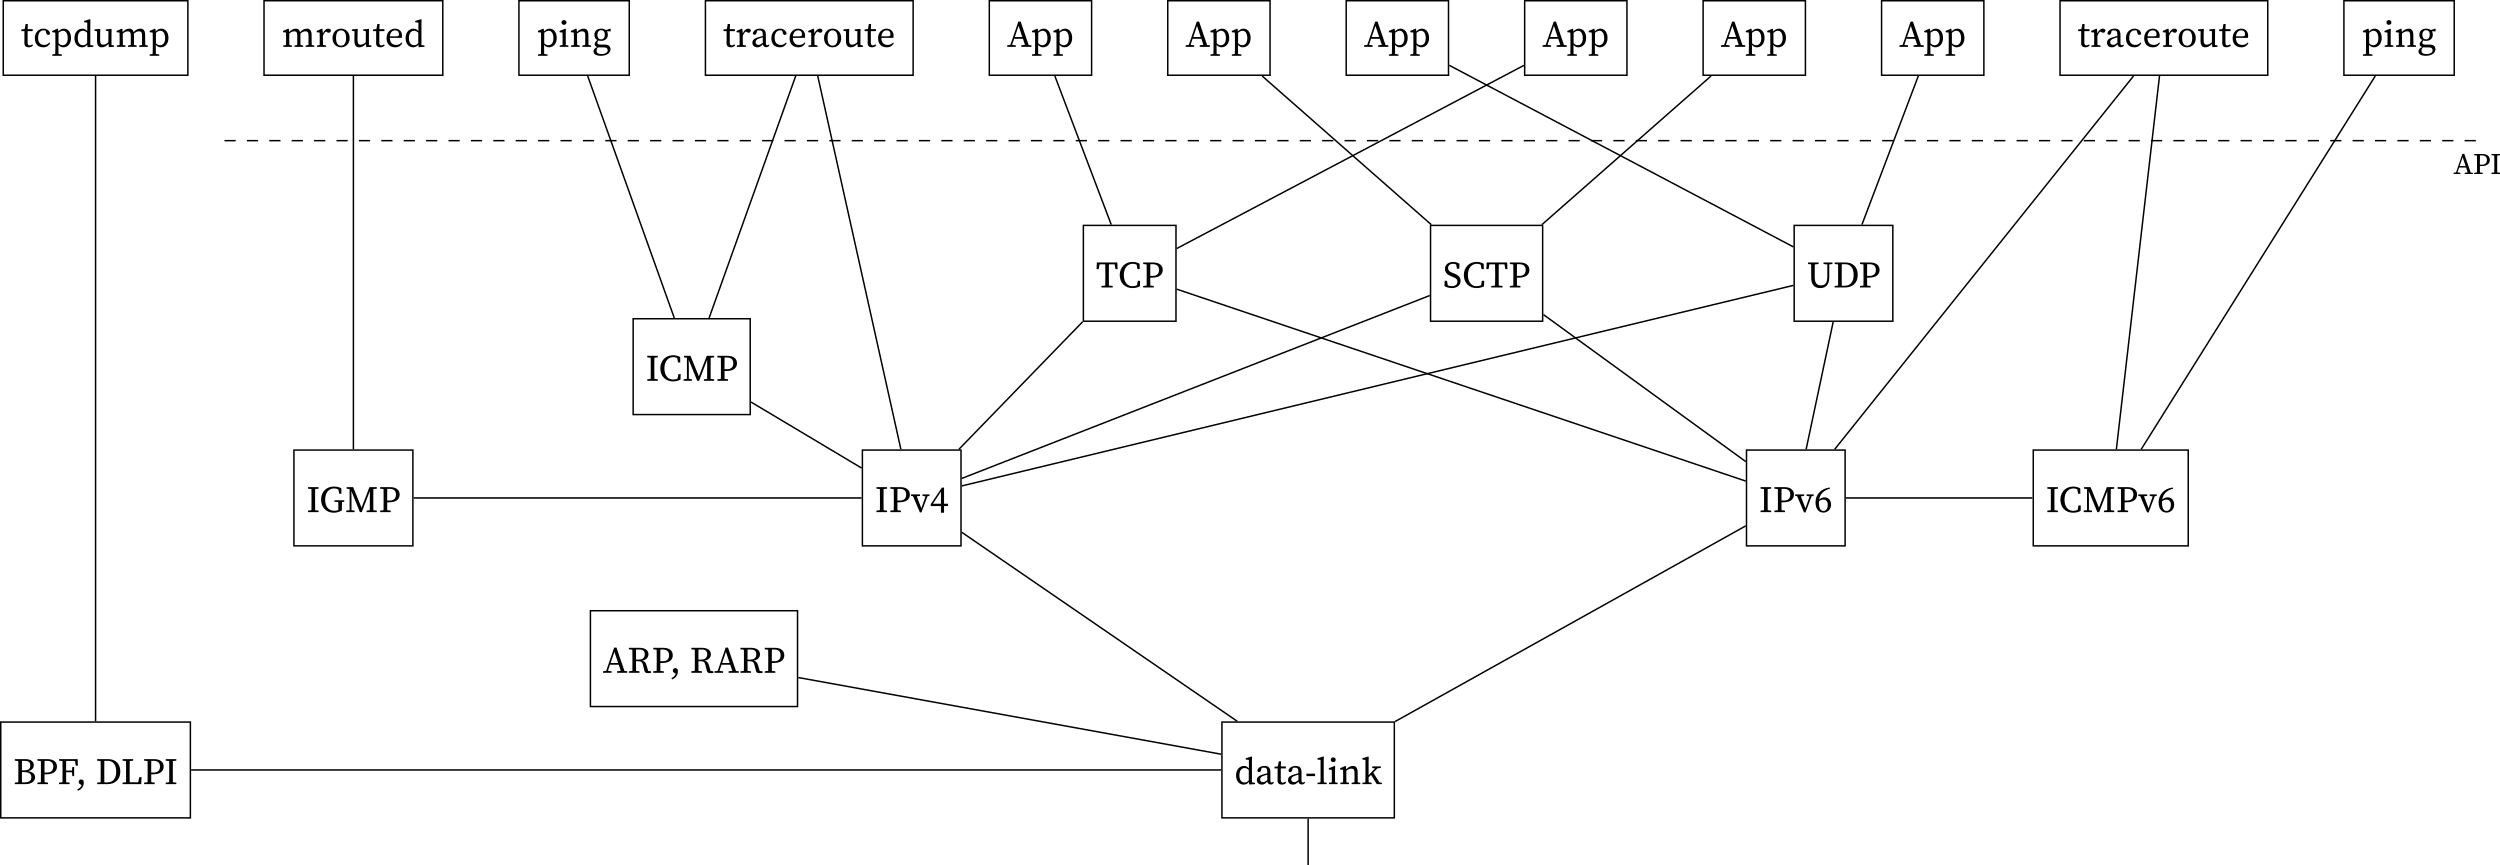 <?xml version="1.0" encoding="UTF-8" standalone="no"?>
<svg
   width="667.149pt"
   height="230.91pt"
   viewBox="0 0 667.149 230.91"
   version="1.2"
   id="svg591"
   sodipodi:docname="unp-transport-layer-big-picture.pdf"
   xmlns:inkscape="http://www.inkscape.org/namespaces/inkscape"
   xmlns:sodipodi="http://sodipodi.sourceforge.net/DTD/sodipodi-0.dtd"
   xmlns:xlink="http://www.w3.org/1999/xlink"
   xmlns="http://www.w3.org/2000/svg"
   xmlns:svg="http://www.w3.org/2000/svg">
  <sodipodi:namedview
     id="namedview593"
     pagecolor="#ffffff"
     bordercolor="#666666"
     borderopacity="1.0"
     inkscape:pageshadow="2"
     inkscape:pageopacity="0.0"
     inkscape:pagecheckerboard="0"
     inkscape:document-units="pt" />
  <defs
     id="defs124">
    <g
       id="g119">
      <symbol
         overflow="visible"
         id="glyph0-0">
        <path
           style="stroke:none"
           d="m 0.797,0 h 4.781 V -6.672 H 0.797 Z M 1.734,-0.516 3.188,-2.844 4.641,-0.516 Z M 1.406,-5.703 2.875,-3.344 1.406,-0.984 Z M 3.5,-3.344 4.969,-5.703 v 4.719 z M 1.734,-6.172 h 2.906 L 3.188,-3.844 Z m 0,0"
           id="path2" />
      </symbol>
      <symbol
         overflow="visible"
         id="glyph0-1">
        <path
           style="stroke:none"
           d="m 2.047,0.125 c 0.5,0 0.906,-0.188 1.172,-0.531 l -0.234,-0.25 c -0.25,0.172 -0.453,0.266 -0.672,0.266 -0.344,0 -0.547,-0.219 -0.547,-0.719 v -3.094 H 3.125 v -0.531 H 1.781 L 1.828,-6.094 h -0.594 l -0.25,1.344 -0.891,0.109 v 0.438 h 0.828 v 2.344 C 0.922,-1.469 0.906,-1.25 0.906,-1 c 0,0.766 0.438,1.125 1.141,1.125 z m 0,0"
           id="path5" />
      </symbol>
      <symbol
         overflow="visible"
         id="glyph0-2">
        <path
           style="stroke:none"
           d="M 2.719,0.125 C 3.641,0.125 4.172,-0.281 4.562,-1 L 4.344,-1.172 c -0.453,0.516 -0.906,0.656 -1.406,0.656 -0.891,0 -1.609,-0.562 -1.609,-1.891 0,-1.312 0.609,-2 1.469,-2 0.156,0 0.344,0.016 0.531,0.078 l 0.188,0.656 c 0.062,0.281 0.203,0.484 0.547,0.484 0.25,0 0.406,-0.125 0.453,-0.375 -0.125,-0.75 -0.859,-1.297 -1.766,-1.297 -1.203,0 -2.297,0.938 -2.297,2.547 0,1.531 0.828,2.438 2.266,2.438 z m 0,0"
           id="path8" />
      </symbol>
      <symbol
         overflow="visible"
         id="glyph0-3">
        <path
           style="stroke:none"
           d="m 0.344,2.391 h 2.562 V 2.031 L 2,1.891 c 0,-0.562 -0.016,-1.094 -0.016,-1.625 v -0.781 C 2.406,-0.031 2.844,0.125 3.312,0.125 c 1.156,0 2.047,-0.969 2.047,-2.5 0,-1.547 -0.828,-2.484 -1.906,-2.484 -0.516,0 -1.016,0.234 -1.5,0.75 L 1.891,-4.766 1.75,-4.859 0.344,-4.25 v 0.344 l 0.797,0.094 c 0.016,0.391 0.031,0.688 0.031,1.234 V 0.281 c 0,0.531 -0.016,1.078 -0.031,1.609 L 0.344,2.031 Z m 2.875,-6.688 c 0.734,0 1.25,0.719 1.25,2 0,1.281 -0.609,1.859 -1.359,1.859 -0.375,0 -0.734,-0.156 -1.094,-0.516 V -3.75 c 0.5,-0.422 0.891,-0.547 1.203,-0.547 z m 0,0"
           id="path11" />
      </symbol>
      <symbol
         overflow="visible"
         id="glyph0-4">
        <path
           style="stroke:none"
           d="m 1.344,-2.344 c 0,-1.359 0.641,-1.953 1.375,-1.953 0.328,0 0.672,0.125 1.125,0.516 v 2.766 C 3.484,-0.594 3.172,-0.438 2.734,-0.438 1.938,-0.438 1.344,-1.031 1.344,-2.344 Z M 3.953,0.094 5.5,0 v -0.359 l -0.812,-0.125 V -5.875 L 4.719,-7.297 4.578,-7.375 3.031,-6.922 V -6.562 L 3.875,-6.469 v 2.25 C 3.453,-4.703 3.047,-4.859 2.578,-4.859 c -1.219,0 -2.125,1.016 -2.125,2.531 0,1.453 0.812,2.453 2.031,2.453 0.609,0 1.047,-0.25 1.391,-0.719 z m 0,0"
           id="path14" />
      </symbol>
      <symbol
         overflow="visible"
         id="glyph0-5">
        <path
           style="stroke:none"
           d="m 2.219,0.125 c 0.609,0 1.234,-0.281 1.766,-0.938 L 4.094,0.078 5.469,0 V -0.359 L 4.797,-0.5 V -3.406 L 4.828,-4.688 4.719,-4.797 3.281,-4.656 v 0.359 l 0.703,0.141 -0.031,2.938 C 3.5,-0.797 3.016,-0.578 2.562,-0.578 c -0.531,0 -0.797,-0.312 -0.797,-1.172 V -3.406 L 1.812,-4.688 1.719,-4.797 0.25,-4.656 v 0.359 l 0.703,0.156 -0.031,2.469 c 0,1.328 0.5,1.797 1.297,1.797 z m 0,0"
           id="path17" />
      </symbol>
      <symbol
         overflow="visible"
         id="glyph0-6">
        <path
           style="stroke:none"
           d="m 0.406,0 h 2.312 V -0.359 L 2.031,-0.5 C 2.016,-1 2,-1.656 2,-2.094 v -1.453 c 0.5,-0.422 0.875,-0.594 1.328,-0.594 0.594,0 0.812,0.297 0.812,1.203 v 0.844 c 0,0.453 0,1.109 -0.016,1.594 L 3.391,-0.359 V 0 h 2.312 V -0.359 L 5,-0.5 C 5,-1 4.984,-1.641 4.984,-2.094 v -0.922 c 0,-0.188 -0.016,-0.359 -0.016,-0.5 0.5,-0.469 0.906,-0.625 1.328,-0.625 0.578,0 0.844,0.25 0.844,1.188 V -2.094 C 7.141,-1.641 7.125,-0.984 7.125,-0.5 l -0.75,0.141 V 0 H 8.688 V -0.359 L 8,-0.5 C 7.984,-1 7.969,-1.641 7.969,-2.094 V -3.125 c 0,-1.234 -0.469,-1.734 -1.266,-1.734 -0.656,0 -1.297,0.312 -1.812,0.938 -0.172,-0.656 -0.547,-0.938 -1.188,-0.938 -0.609,0 -1.266,0.375 -1.734,0.906 L 1.891,-4.766 1.734,-4.859 0.344,-4.25 v 0.344 L 1.125,-3.812 c 0.016,0.391 0.031,0.688 0.031,1.234 V -2.094 C 1.156,-1.641 1.141,-1 1.141,-0.5 L 0.406,-0.359 Z m 0,0"
           id="path20" />
      </symbol>
      <symbol
         overflow="visible"
         id="glyph0-7">
        <path
           style="stroke:none"
           d="M 0.422,0 H 2.844 v -0.359 l -0.812,-0.156 C 2.016,-1 2,-1.656 2,-2.094 v -0.75 C 2.172,-3.406 2.438,-3.828 2.828,-4.125 l 0.125,0.109 c 0.188,0.156 0.375,0.25 0.609,0.25 0.391,0 0.578,-0.266 0.578,-0.734 -0.109,-0.219 -0.406,-0.359 -0.719,-0.359 -0.531,0 -1.094,0.469 -1.422,1.266 L 1.891,-4.766 1.734,-4.859 0.344,-4.25 v 0.344 L 1.125,-3.812 c 0.016,0.391 0.031,0.688 0.031,1.234 v 0.484 c 0,0.453 -0.016,1.109 -0.016,1.609 l -0.719,0.125 z m 0,0"
           id="path23" />
      </symbol>
      <symbol
         overflow="visible"
         id="glyph0-8">
        <path
           style="stroke:none"
           d="m 2.734,0.125 c 1.156,0 2.297,-0.828 2.297,-2.469 0,-1.656 -1.156,-2.516 -2.297,-2.516 -1.156,0 -2.281,0.859 -2.281,2.516 0,1.641 1.109,2.469 2.281,2.469 z m 0,-0.438 c -0.875,0 -1.344,-0.688 -1.344,-2.031 0,-1.344 0.469,-2.062 1.344,-2.062 0.859,0 1.344,0.719 1.344,2.062 0,1.344 -0.484,2.031 -1.344,2.031 z m 0,0"
           id="path26" />
      </symbol>
      <symbol
         overflow="visible"
         id="glyph0-9">
        <path
           style="stroke:none"
           d="m 2.734,-4.406 c 0.641,0 1.031,0.391 1.031,1.078 0,0.281 -0.109,0.516 -0.641,0.516 H 1.344 c 0.125,-1.156 0.766,-1.594 1.391,-1.594 z M 2.766,0.125 c 1.016,0 1.5,-0.438 1.906,-1.125 L 4.469,-1.172 c -0.406,0.469 -0.859,0.656 -1.484,0.656 -1.016,0 -1.641,-0.656 -1.656,-1.875 H 4.531 c 0.031,-0.125 0.062,-0.328 0.062,-0.562 0,-1.203 -0.812,-1.906 -1.859,-1.906 -1.25,0 -2.281,1.016 -2.281,2.547 0,1.531 0.906,2.438 2.312,2.438 z m 0,0"
           id="path29" />
      </symbol>
      <symbol
         overflow="visible"
         id="glyph0-10">
        <path
           style="stroke:none"
           d="m 0.344,0 h 2.312 V -0.359 L 1.969,-0.5 c 0,-0.5 -0.016,-1.156 -0.016,-1.594 v -1.312 L 1.984,-4.766 1.828,-4.859 0.297,-4.25 v 0.344 l 0.781,0.094 c 0.016,0.391 0.031,0.703 0.031,1.25 v 0.469 C 1.109,-1.641 1.094,-1 1.094,-0.5 l -0.75,0.141 z m 1.125,-5.875 c 0.375,0 0.672,-0.25 0.672,-0.641 0,-0.359 -0.297,-0.625 -0.672,-0.625 -0.375,0 -0.656,0.266 -0.656,0.625 0,0.391 0.281,0.641 0.656,0.641 z m 0,0"
           id="path32" />
      </symbol>
      <symbol
         overflow="visible"
         id="glyph0-11">
        <path
           style="stroke:none"
           d="m 0.406,0 h 2.312 V -0.359 L 2.031,-0.5 C 2.016,-1 2,-1.656 2,-2.094 v -1.453 c 0.516,-0.422 0.906,-0.594 1.359,-0.594 0.594,0 0.828,0.281 0.828,1.203 v 0.844 c 0,0.453 -0.016,1.109 -0.016,1.594 l -0.75,0.141 V 0 h 2.312 V -0.359 L 5.047,-0.5 C 5.031,-1 5.031,-1.641 5.031,-2.094 v -0.922 c 0,-1.312 -0.422,-1.844 -1.281,-1.844 -0.625,0 -1.297,0.359 -1.781,0.891 L 1.891,-4.766 1.734,-4.859 0.344,-4.25 v 0.344 L 1.125,-3.812 c 0.016,0.391 0.031,0.688 0.031,1.234 V -2.094 C 1.156,-1.641 1.141,-1 1.141,-0.5 L 0.406,-0.359 Z m 0,0"
           id="path35" />
      </symbol>
      <symbol
         overflow="visible"
         id="glyph0-12">
        <path
           style="stroke:none"
           d="m 1.172,1.016 c 0,-0.328 0.125,-0.594 0.406,-0.891 0.125,0 0.266,0.016 0.391,0.016 h 1.172 c 0.719,0 1,0.328 1,0.781 0,0.547 -0.578,1 -1.672,1 -0.797,0 -1.297,-0.25 -1.297,-0.906 z M 2.375,-1.594 c 1.047,0 1.812,-0.594 1.812,-1.641 0,-0.359 -0.094,-0.656 -0.234,-0.906 H 4.938 v -0.625 l -0.156,-0.094 -1.125,0.391 c -0.312,-0.25 -0.75,-0.391 -1.266,-0.391 -1.031,0 -1.797,0.578 -1.797,1.625 0,0.688 0.281,1.156 0.766,1.406 -0.5,0.469 -0.688,0.797 -0.688,1.094 0,0.406 0.234,0.656 0.672,0.781 C 0.609,0.406 0.359,0.75 0.359,1.172 c 0,0.719 0.594,1.219 1.953,1.219 1.703,0 2.578,-0.859 2.578,-1.734 0,-0.797 -0.516,-1.266 -1.609,-1.266 h -1.188 c -0.484,0 -0.703,-0.172 -0.703,-0.531 0,-0.172 0.078,-0.344 0.25,-0.562 0.219,0.062 0.469,0.109 0.734,0.109 z M 2.359,-2 C 1.75,-2 1.391,-2.5 1.391,-3.219 c 0,-0.734 0.391,-1.234 1.016,-1.234 0.609,0 0.969,0.484 0.969,1.188 C 3.375,-2.516 3,-2 2.359,-2 Z m 0,0"
           id="path38" />
      </symbol>
      <symbol
         overflow="visible"
         id="glyph0-13">
        <path
           style="stroke:none"
           d="m 4.141,0.094 c 0.359,0 0.641,-0.125 0.875,-0.516 L 4.812,-0.641 c -0.109,0.125 -0.219,0.219 -0.391,0.219 C 4.203,-0.422 4.062,-0.578 4.062,-1 v -2.125 c 0,-1.266 -0.5,-1.734 -1.547,-1.734 -1.016,0 -1.75,0.469 -1.938,1.234 0.031,0.25 0.188,0.406 0.469,0.406 0.266,0 0.422,-0.172 0.516,-0.484 L 1.75,-4.344 c 0.219,-0.047 0.391,-0.062 0.547,-0.062 0.656,0 0.938,0.234 0.938,1.203 v 0.281 c -0.391,0.109 -0.75,0.219 -1.125,0.328 -1.391,0.406 -1.656,0.906 -1.656,1.484 0,0.812 0.609,1.234 1.328,1.234 0.594,0 0.922,-0.25 1.469,-0.797 0.078,0.469 0.422,0.766 0.891,0.766 z M 1.328,-1.25 c 0,-0.312 0.094,-0.719 1,-1 0.297,-0.109 0.594,-0.203 0.906,-0.297 V -1.062 C 2.625,-0.625 2.438,-0.531 2.141,-0.531 c -0.469,0 -0.812,-0.203 -0.812,-0.719 z m 0,0"
           id="path41" />
      </symbol>
      <symbol
         overflow="visible"
         id="glyph0-14">
        <path
           style="stroke:none"
           d="m 0.047,0 h 2.281 v -0.406 l -0.969,-0.125 0.547,-1.625 h 2.328 l 0.547,1.625 -0.984,0.125 V 0 h 2.719 v -0.406 l -0.75,-0.094 -2.125,-6.234 h -0.625 l -2.125,6.203 -0.844,0.125 z m 2.031,-2.625 1,-2.969 1,2.969 z m 0,0"
           id="path44" />
      </symbol>
      <symbol
         overflow="visible"
         id="glyph0-15">
        <path
           style="stroke:none"
           d="M 0.203,-4.906 H 0.781 L 1,-6.188 h 1.516 c 0.031,0.875 0.031,1.75 0.031,2.609 v 0.484 c 0,0.875 0,1.734 -0.031,2.578 L 1.5,-0.406 V 0 H 4.516 V -0.406 L 3.5,-0.516 C 3.484,-1.375 3.484,-2.234 3.484,-3.094 v -0.484 c 0,-0.875 0,-1.75 0.016,-2.609 H 5.031 L 5.25,-4.906 H 5.828 L 5.734,-6.672 H 0.281 Z m 0,0"
           id="path47" />
      </symbol>
      <symbol
         overflow="visible"
         id="glyph0-16">
        <path
           style="stroke:none"
           d="m 3.844,0.156 c 0.719,0 1.406,-0.141 2.016,-0.484 L 5.906,-1.781 h -0.625 L 5.078,-0.625 c -0.391,0.203 -0.797,0.281 -1.188,0.281 -1.359,0 -2.328,-1.047 -2.328,-3 0,-1.938 1.062,-2.984 2.406,-2.984 0.312,0 0.656,0.062 1.016,0.266 L 5.188,-4.906 h 0.609 l -0.031,-1.438 c -0.672,-0.391 -1.375,-0.484 -1.922,-0.484 -1.938,0 -3.375,1.469 -3.375,3.484 0,2.062 1.359,3.5 3.375,3.5 z m 0,0"
           id="path50" />
      </symbol>
      <symbol
         overflow="visible"
         id="glyph0-17">
        <path
           style="stroke:none"
           d="m 2.938,-6.219 c 1.203,0 1.734,0.562 1.734,1.531 0,0.938 -0.484,1.594 -1.688,1.594 h -0.656 v -0.484 c 0,-0.891 0,-1.781 0.016,-2.641 z m -2.5,-0.047 0.922,0.109 C 1.375,-5.297 1.375,-4.438 1.375,-3.578 v 0.484 c 0,0.875 0,1.734 -0.016,2.578 L 0.438,-0.406 V 0 H 3.266 V -0.406 L 2.344,-0.516 C 2.328,-1.234 2.328,-1.906 2.328,-2.625 H 2.844 c 2.047,0 2.812,-0.938 2.812,-2.062 0,-1.172 -0.844,-1.984 -2.531,-1.984 H 0.438 Z m 0,0"
           id="path53" />
      </symbol>
      <symbol
         overflow="visible"
         id="glyph0-18">
        <path
           style="stroke:none"
           d="m 2.344,0.156 c 1.391,0 2.359,-0.719 2.359,-1.906 0,-0.938 -0.5,-1.516 -1.812,-2.031 L 2.5,-3.922 c -0.719,-0.281 -1.141,-0.656 -1.141,-1.281 0,-0.734 0.594,-1.125 1.359,-1.125 0.297,0 0.547,0.062 0.812,0.203 L 3.734,-5 H 4.344 l 0.062,-1.312 C 3.984,-6.625 3.438,-6.828 2.766,-6.828 1.5,-6.828 0.531,-6.125 0.531,-4.984 c 0,1.016 0.688,1.609 1.719,2.016 l 0.375,0.156 c 0.859,0.328 1.234,0.625 1.234,1.25 0,0.781 -0.609,1.219 -1.547,1.219 -0.422,0 -0.734,-0.078 -1.031,-0.25 l -0.203,-1.188 h -0.625 L 0.406,-0.375 c 0.453,0.297 1.188,0.531 1.938,0.531 z m 0,0"
           id="path56" />
      </symbol>
      <symbol
         overflow="visible"
         id="glyph0-19">
        <path
           style="stroke:none"
           d="m 4.516,-6.266 1.016,0.125 v 3.172 c 0,1.766 -0.578,2.406 -1.703,2.406 -1.016,0 -1.656,-0.531 -1.656,-2.234 V -3.594 c 0,-0.859 0,-1.719 0.016,-2.562 l 1.016,-0.109 v -0.406 h -2.812 v 0.406 l 0.828,0.094 c 0.016,0.859 0.016,1.719 0.016,2.578 v 1.078 c 0,1.875 0.984,2.672 2.422,2.672 1.375,0 2.391,-0.781 2.391,-2.891 V -6.156 L 6.906,-6.266 v -0.406 H 4.516 Z m 0,0"
           id="path59" />
      </symbol>
      <symbol
         overflow="visible"
         id="glyph0-20">
        <path
           style="stroke:none"
           d="m 2.328,-3.203 v -0.375 c 0,-0.891 0,-1.781 0.016,-2.641 h 0.875 c 1.453,0 2.297,1.016 2.297,2.891 0,1.812 -0.844,2.859 -2.391,2.859 H 2.344 C 2.328,-1.344 2.328,-2.234 2.328,-3.203 Z M 0.438,-6.266 1.359,-6.156 C 1.375,-5.297 1.375,-4.438 1.375,-3.578 v 0.375 c 0,0.953 0,1.844 -0.016,2.688 L 0.438,-0.406 V 0 h 2.75 c 1.953,0 3.422,-1.172 3.422,-3.328 0,-2.172 -1.312,-3.344 -3.234,-3.344 H 0.438 Z m 0,0"
           id="path62" />
      </symbol>
      <symbol
         overflow="visible"
         id="glyph0-21">
        <path
           style="stroke:none"
           d="M 0.438,-6.266 1.359,-6.156 C 1.375,-5.297 1.375,-4.438 1.375,-3.578 v 0.484 c 0,0.875 0,1.734 -0.016,2.578 L 0.438,-0.406 V 0 H 3.266 V -0.406 L 2.344,-0.516 C 2.328,-1.375 2.328,-2.234 2.328,-3.094 v -0.484 c 0,-0.875 0,-1.734 0.016,-2.578 l 0.922,-0.109 v -0.406 H 0.438 Z m 0,0"
           id="path65" />
      </symbol>
      <symbol
         overflow="visible"
         id="glyph0-22">
        <path
           style="stroke:none"
           d="m 3.828,0.156 c 0.828,0 1.5,-0.234 2.188,-0.594 V -0.875 c 0,-0.625 0.016,-1.234 0.031,-1.844 L 6.656,-2.766 v -0.406 h -2.625 v 0.406 L 5.062,-2.688 c 0.016,0.609 0.016,1.219 0.016,1.812 v 0.312 c -0.344,0.141 -0.656,0.203 -1.062,0.203 C 2.5,-0.359 1.562,-1.438 1.562,-3.344 c 0,-1.906 1.016,-2.984 2.391,-2.984 0.406,0 0.781,0.094 1.141,0.281 L 5.297,-4.906 H 5.906 L 5.875,-6.359 c -0.562,-0.312 -1.188,-0.469 -2,-0.469 -2.047,0 -3.406,1.484 -3.406,3.484 0,2.016 1.359,3.5 3.359,3.5 z m 0,0"
           id="path68" />
      </symbol>
      <symbol
         overflow="visible"
         id="glyph0-23">
        <path
           style="stroke:none"
           d="M 0.391,0 H 2.625 v -0.406 l -0.828,-0.125 V -3.672 L 1.75,-5.625 4.031,0 h 0.5 L 6.688,-5.609 v 2.531 c 0,0.859 0,1.719 -0.016,2.562 L 5.828,-0.406 V 0 h 2.719 V -0.406 L 7.625,-0.516 C 7.609,-1.375 7.609,-2.234 7.609,-3.094 v -0.484 c 0,-0.875 0,-1.734 0.016,-2.578 l 0.922,-0.109 v -0.406 H 6.578 L 4.469,-1.188 2.234,-6.672 h -1.75 v 0.406 L 1.281,-6.156 v 5.625 l -0.891,0.125 z m 0,0"
           id="path71" />
      </symbol>
      <symbol
         overflow="visible"
         id="glyph0-24">
        <path
           style="stroke:none"
           d="m 3.047,-4.344 0.812,0.141 L 2.75,-1.031 l -1.219,-3.188 0.875,-0.125 V -4.734 H 0 V -4.344 L 0.531,-4.25 2.359,0.062 H 2.781 L 4.391,-4.219 4.938,-4.344 V -4.734 H 3.047 Z m 0,0"
           id="path74" />
      </symbol>
      <symbol
         overflow="visible"
         id="glyph0-25">
        <path
           style="stroke:none"
           d="M 2.953,0.156 H 3.781 V -1.625 H 4.828 V -2.25 H 3.781 V -6.547 H 3.203 L 0.234,-2.156 V -1.625 h 2.719 z m -2.125,-2.406 2.125,-3.219 V -2.25 Z m 0,0"
           id="path77" />
      </symbol>
      <symbol
         overflow="visible"
         id="glyph0-26">
        <path
           style="stroke:none"
           d="m 1.312,-2.5 c 0,-0.125 0,-0.281 0.016,-0.406 0.375,-0.328 0.797,-0.438 1.188,-0.438 0.688,0 1.156,0.453 1.156,1.375 0,1.047 -0.469,1.656 -1.141,1.656 -0.734,0 -1.219,-0.672 -1.219,-2.188 z m 1.234,2.625 c 1.016,0 2.016,-0.844 2.016,-2.109 0,-1.125 -0.656,-1.969 -1.734,-1.969 -0.547,0 -1.047,0.219 -1.453,0.609 C 1.609,-4.75 2.469,-5.797 4.281,-6.266 l -0.062,-0.312 c -2.438,0.281 -3.812,1.969 -3.812,3.969 0,1.703 0.812,2.734 2.141,2.734 z m 0,0"
           id="path80" />
      </symbol>
      <symbol
         overflow="visible"
         id="glyph0-27">
        <path
           style="stroke:none"
           d="m 3.203,-6.219 c 1.031,0 1.469,0.453 1.469,1.297 0,0.797 -0.5,1.391 -1.578,1.391 H 2.328 c 0,-0.953 0,-1.812 0.016,-2.688 z M 0.438,-6.266 1.359,-6.156 C 1.375,-5.297 1.375,-4.438 1.375,-3.578 v 0.484 c 0,0.875 0,1.734 -0.016,2.578 L 0.438,-0.406 V 0 H 3.266 V -0.406 L 2.344,-0.516 C 2.328,-1.312 2.328,-2.141 2.328,-3.094 H 2.812 c 0.812,0 1.172,0.156 1.359,0.953 l 0.406,1.609 C 4.688,-0.062 4.969,0.094 5.609,0.094 5.906,0.094 6.156,0.062 6.344,0 V -0.406 L 5.578,-0.5 5.156,-1.969 C 4.938,-2.766 4.578,-3.125 3.969,-3.234 5.094,-3.438 5.656,-4.156 5.656,-4.938 5.656,-6.031 4.75,-6.672 3.234,-6.672 H 0.438 Z m 0,0"
           id="path83" />
      </symbol>
      <symbol
         overflow="visible"
         id="glyph0-28">
        <path
           style="stroke:none"
           d="m 0.594,1.766 c 0.859,-0.312 1.562,-1.047 1.562,-2.047 0,-0.234 0,-0.469 -0.078,-0.688 C 1.891,-1.172 1.688,-1.25 1.469,-1.25 c -0.438,0 -0.656,0.297 -0.656,0.672 0,0.266 0.125,0.438 0.438,0.625 L 1.578,0.25 c -0.156,0.531 -0.484,0.844 -1.125,1.141 z m 0,0"
           id="path86" />
      </symbol>
      <symbol
         overflow="visible"
         id="glyph0-29">
        <path
           style="stroke:none"
           d="m 0.406,-2.141 h 2.312 v -0.656 h -2.312 z m 0,0"
           id="path89" />
      </symbol>
      <symbol
         overflow="visible"
         id="glyph0-30">
        <path
           style="stroke:none"
           d="M 0.25,0 H 2.719 V -0.359 L 1.922,-0.5 C 1.906,-1.031 1.906,-1.562 1.906,-2.094 V -5.875 L 1.938,-7.297 1.797,-7.375 0.25,-6.922 V -6.562 l 0.812,0.094 v 4.375 c 0,0.531 0,1.062 -0.016,1.594 L 0.25,-0.359 Z m 0,0"
           id="path92" />
      </symbol>
      <symbol
         overflow="visible"
         id="glyph0-31">
        <path
           style="stroke:none"
           d="M 0.25,0 H 2.719 V -0.359 L 1.922,-0.5 C 1.906,-0.922 1.906,-1.359 1.906,-1.797 L 2.562,-2.469 4.094,0 h 1.359 v -0.359 l -0.656,-0.125 L 3.156,-3.078 4.25,-4.203 5.188,-4.344 V -4.734 H 2.875 v 0.391 l 0.734,0.172 -0.781,0.812 -0.922,0.969 V -5.875 L 1.938,-7.297 1.797,-7.375 0.25,-6.922 V -6.562 l 0.812,0.094 v 4.375 c 0,0.516 0,1.062 -0.016,1.594 L 0.25,-0.359 Z m 0,0"
           id="path95" />
      </symbol>
      <symbol
         overflow="visible"
         id="glyph0-32">
        <path
           style="stroke:none"
           d="m 2.875,-3.219 c 1.375,0 1.969,0.469 1.969,1.391 0,0.875 -0.609,1.359 -1.891,1.359 H 2.344 C 2.328,-1.312 2.328,-2.172 2.328,-3.219 Z m 0.156,-3 c 1.016,0 1.531,0.328 1.531,1.234 0,0.906 -0.516,1.312 -1.719,1.312 H 2.328 c 0,-0.797 0,-1.688 0.016,-2.547 z M 0.438,-6.266 1.359,-6.156 C 1.375,-5.297 1.375,-4.438 1.375,-3.578 v 0.484 c 0,0.875 0,1.734 -0.016,2.578 L 0.438,-0.406 V 0 h 2.75 C 5.094,0 5.844,-0.922 5.844,-1.828 5.844,-2.625 5.281,-3.281 3.953,-3.469 5.062,-3.703 5.5,-4.344 5.5,-5.047 5.5,-6 4.719,-6.672 3.328,-6.672 H 0.438 Z m 0,0"
           id="path98" />
      </symbol>
      <symbol
         overflow="visible"
         id="glyph0-33">
        <path
           style="stroke:none"
           d="M 0.438,-6.266 1.359,-6.156 C 1.375,-5.297 1.375,-4.438 1.375,-3.578 v 0.484 c 0,0.875 0,1.734 -0.016,2.578 L 0.438,-0.406 V 0 H 3.266 V -0.406 L 2.344,-0.516 C 2.328,-1.328 2.328,-2.188 2.328,-3.172 H 3.875 L 4,-2.141 h 0.469 v -2.438 H 4 l -0.125,0.938 H 2.328 c 0,-0.812 0,-1.688 0.016,-2.547 H 4.688 l 0.219,1.266 h 0.562 l -0.062,-1.75 H 0.438 Z m 0,0"
           id="path101" />
      </symbol>
      <symbol
         overflow="visible"
         id="glyph0-34">
        <path
           style="stroke:none"
           d="M 0.438,-6.266 1.359,-6.156 C 1.375,-5.312 1.375,-4.453 1.375,-3.578 v 0.5 c 0,0.844 0,1.703 -0.016,2.562 L 0.438,-0.406 V 0 H 5.406 L 5.5,-1.875 H 4.891 L 4.609,-0.5 H 2.344 C 2.328,-1.344 2.328,-2.188 2.328,-2.891 v -0.688 c 0,-0.859 0,-1.719 0.016,-2.578 l 0.922,-0.109 v -0.406 H 0.438 Z m 0,0"
           id="path104" />
      </symbol>
      <symbol
         overflow="visible"
         id="glyph1-0">
        <path
           style="stroke:none"
           d="M 0.641,0 H 4.469 V -5.344 H 0.641 Z m 0.75,-0.406 1.156,-1.859 1.172,1.859 z M 1.125,-4.562 2.297,-2.672 1.125,-0.781 Z M 2.797,-2.672 3.969,-4.562 v 3.781 z M 1.391,-4.938 H 3.719 l -1.172,1.875 z m 0,0"
           id="path107" />
      </symbol>
      <symbol
         overflow="visible"
         id="glyph1-1">
        <path
           style="stroke:none"
           d="m 0.047,0 h 1.812 V -0.328 L 1.094,-0.438 1.531,-1.734 H 3.375 l 0.438,1.312 -0.781,0.094 V 0 H 5.203 V -0.328 L 4.609,-0.391 2.906,-5.375 h -0.5 l -1.703,4.938 -0.656,0.109 z m 1.609,-2.109 0.812,-2.359 0.797,2.359 z m 0,0"
           id="path110" />
      </symbol>
      <symbol
         overflow="visible"
         id="glyph1-2">
        <path
           style="stroke:none"
           d="m 2.344,-4.969 c 0.969,0 1.391,0.453 1.391,1.219 0,0.75 -0.391,1.266 -1.359,1.266 H 1.859 v -0.375 c 0,-0.703 0,-1.422 0.016,-2.109 z m -2,-0.047 0.734,0.094 c 0.016,0.688 0.016,1.375 0.016,2.062 v 0.391 c 0,0.688 0,1.391 -0.016,2.047 L 0.344,-0.328 V 0 H 2.609 V -0.328 L 1.875,-0.422 c -0.016,-0.562 -0.016,-1.109 -0.016,-1.688 h 0.406 c 1.641,0 2.25,-0.75 2.25,-1.641 0,-0.922 -0.672,-1.594 -2.016,-1.594 H 0.344 Z m 0,0"
           id="path113" />
      </symbol>
      <symbol
         overflow="visible"
         id="glyph1-3">
        <path
           style="stroke:none"
           d="m 0.344,-5.016 0.734,0.094 c 0.016,0.688 0.016,1.375 0.016,2.062 v 0.391 c 0,0.688 0,1.391 -0.016,2.047 L 0.344,-0.328 V 0 H 2.609 V -0.328 L 1.875,-0.422 C 1.859,-1.094 1.859,-1.781 1.859,-2.469 v -0.391 c 0,-0.688 0,-1.391 0.016,-2.062 l 0.734,-0.094 V -5.344 H 0.344 Z m 0,0"
           id="path116" />
      </symbol>
    </g>
    <clipPath
       id="clip1">
      <path
         d="M 25,20 H 350 V 231.105 H 25 Z m 0,0"
         id="path121" />
    </clipPath>
  </defs>
  <g
     id="surface2"
     transform="translate(3.0997735e-5,3.0997735e-5)">
    <path
       style="fill:none;stroke:#000000;stroke-width:0.399;stroke-linecap:butt;stroke-linejoin:miter;stroke-miterlimit:10;stroke-opacity:1"
       d="m -24.635,-9.937 h 49.27 v 19.875 h -49.27 z m 0,0"
       transform="matrix(1,0,0,-1,25.502,10.137)"
       id="path126" />
    <g
       style="fill:#000000;fill-opacity:1"
       id="g132">
      <use
         xlink:href="#glyph0-1"
         x="5.602"
         y="12.503"
         id="use128"
         width="100%"
         height="100%" />
      <use
         xlink:href="#glyph0-2"
         x="8.84"
         y="12.503"
         id="use130"
         width="100%"
         height="100%" />
    </g>
    <g
       style="fill:#000000;fill-opacity:1"
       id="g138">
      <use
         xlink:href="#glyph0-3"
         x="13.602"
         y="12.503"
         id="use134"
         width="100%"
         height="100%" />
      <use
         xlink:href="#glyph0-4"
         x="19.41"
         y="12.503"
         id="use136"
         width="100%"
         height="100%" />
    </g>
    <g
       style="fill:#000000;fill-opacity:1"
       id="g144">
      <use
         xlink:href="#glyph0-5"
         x="24.959"
         y="12.503"
         id="use140"
         width="100%"
         height="100%" />
      <use
         xlink:href="#glyph0-6"
         x="30.768"
         y="12.503"
         id="use142"
         width="100%"
         height="100%" />
    </g>
    <g
       style="fill:#000000;fill-opacity:1"
       id="g148">
      <use
         xlink:href="#glyph0-3"
         x="39.595"
         y="12.503"
         id="use146"
         width="100%"
         height="100%" />
    </g>
    <path
       style="fill:none;stroke:#000000;stroke-width:0.399;stroke-linecap:butt;stroke-linejoin:miter;stroke-miterlimit:10;stroke-opacity:1"
       d="m 44.955,-9.937 h 47.703 v 19.875 H 44.955 Z m 0,0"
       transform="matrix(1,0,0,-1,25.502,10.137)"
       id="path150" />
    <g
       style="fill:#000000;fill-opacity:1"
       id="g156">
      <use
         xlink:href="#glyph0-6"
         x="75.191"
         y="12.503"
         id="use152"
         width="100%"
         height="100%" />
      <use
         xlink:href="#glyph0-7"
         x="84.167"
         y="12.503"
         id="use154"
         width="100%"
         height="100%" />
    </g>
    <g
       style="fill:#000000;fill-opacity:1"
       id="g160">
      <use
         xlink:href="#glyph0-8"
         x="88.282"
         y="12.503"
         id="use158"
         width="100%"
         height="100%" />
    </g>
    <g
       style="fill:#000000;fill-opacity:1"
       id="g170">
      <use
         xlink:href="#glyph0-5"
         x="93.652"
         y="12.503"
         id="use162"
         width="100%"
         height="100%" />
      <use
         xlink:href="#glyph0-1"
         x="99.46"
         y="12.503"
         id="use164"
         width="100%"
         height="100%" />
      <use
         xlink:href="#glyph0-9"
         x="102.698"
         y="12.503"
         id="use166"
         width="100%"
         height="100%" />
      <use
         xlink:href="#glyph0-4"
         x="107.779"
         y="12.503"
         id="use168"
         width="100%"
         height="100%" />
    </g>
    <path
       style="fill:none;stroke:#000000;stroke-width:0.399;stroke-linecap:butt;stroke-linejoin:miter;stroke-miterlimit:10;stroke-opacity:1"
       d="m 112.982,-9.937 h 29.441 v 19.875 h -29.441 z m 0,0"
       transform="matrix(1,0,0,-1,25.502,10.137)"
       id="path172" />
    <g
       style="fill:#000000;fill-opacity:1"
       id="g182">
      <use
         xlink:href="#glyph0-3"
         x="143.216"
         y="12.503"
         id="use174"
         width="100%"
         height="100%" />
      <use
         xlink:href="#glyph0-10"
         x="149.024"
         y="12.503"
         id="use176"
         width="100%"
         height="100%" />
      <use
         xlink:href="#glyph0-11"
         x="151.993"
         y="12.503"
         id="use178"
         width="100%"
         height="100%" />
      <use
         xlink:href="#glyph0-12"
         x="158.03"
         y="12.503"
         id="use180"
         width="100%"
         height="100%" />
    </g>
    <path
       style="fill:none;stroke:#000000;stroke-width:0.399;stroke-linecap:butt;stroke-linejoin:miter;stroke-miterlimit:10;stroke-opacity:1"
       d="m 162.748,-9.937 h 55.43 v 19.875 H 162.748 Z m 0,0"
       transform="matrix(1,0,0,-1,25.502,10.137)"
       id="path184" />
    <g
       style="fill:#000000;fill-opacity:1"
       id="g190">
      <use
         xlink:href="#glyph0-1"
         x="192.979"
         y="12.503"
         id="use186"
         width="100%"
         height="100%" />
      <use
         xlink:href="#glyph0-7"
         x="196.217"
         y="12.503"
         id="use188"
         width="100%"
         height="100%" />
    </g>
    <g
       style="fill:#000000;fill-opacity:1"
       id="g200">
      <use
         xlink:href="#glyph0-13"
         x="200.321"
         y="12.503"
         id="use192"
         width="100%"
         height="100%" />
      <use
         xlink:href="#glyph0-2"
         x="205.392"
         y="12.503"
         id="use194"
         width="100%"
         height="100%" />
      <use
         xlink:href="#glyph0-9"
         x="210.254"
         y="12.503"
         id="use196"
         width="100%"
         height="100%" />
      <use
         xlink:href="#glyph0-7"
         x="215.335"
         y="12.503"
         id="use198"
         width="100%"
         height="100%" />
    </g>
    <g
       style="fill:#000000;fill-opacity:1"
       id="g204">
      <use
         xlink:href="#glyph0-8"
         x="219.45"
         y="12.503"
         id="use202"
         width="100%"
         height="100%" />
    </g>
    <g
       style="fill:#000000;fill-opacity:1"
       id="g212">
      <use
         xlink:href="#glyph0-5"
         x="224.82"
         y="12.503"
         id="use206"
         width="100%"
         height="100%" />
      <use
         xlink:href="#glyph0-1"
         x="230.628"
         y="12.503"
         id="use208"
         width="100%"
         height="100%" />
      <use
         xlink:href="#glyph0-9"
         x="233.866"
         y="12.503"
         id="use210"
         width="100%"
         height="100%" />
    </g>
    <path
       style="fill:none;stroke:#000000;stroke-width:0.399;stroke-linecap:butt;stroke-linejoin:miter;stroke-miterlimit:10;stroke-opacity:1"
       d="m 238.502,-9.937 h 27.301 v 19.875 h -27.301 z m 0,0"
       transform="matrix(1,0,0,-1,25.502,10.137)"
       id="path214" />
    <g
       style="fill:#000000;fill-opacity:1"
       id="g218">
      <use
         xlink:href="#glyph0-14"
         x="268.735"
         y="12.503"
         id="use216"
         width="100%"
         height="100%" />
    </g>
    <g
       style="fill:#000000;fill-opacity:1"
       id="g222">
      <use
         xlink:href="#glyph0-3"
         x="275.051"
         y="12.503"
         id="use220"
         width="100%"
         height="100%" />
    </g>
    <g
       style="fill:#000000;fill-opacity:1"
       id="g226">
      <use
         xlink:href="#glyph0-3"
         x="280.76"
         y="12.503"
         id="use224"
         width="100%"
         height="100%" />
    </g>
    <path
       style="fill:none;stroke:#000000;stroke-width:0.399;stroke-linecap:butt;stroke-linejoin:miter;stroke-miterlimit:10;stroke-opacity:1"
       d="m 286.127,-9.937 h 27.297 v 19.875 h -27.297 z m 0,0"
       transform="matrix(1,0,0,-1,25.502,10.137)"
       id="path228" />
    <g
       style="fill:#000000;fill-opacity:1"
       id="g232">
      <use
         xlink:href="#glyph0-14"
         x="316.357"
         y="12.503"
         id="use230"
         width="100%"
         height="100%" />
    </g>
    <g
       style="fill:#000000;fill-opacity:1"
       id="g236">
      <use
         xlink:href="#glyph0-3"
         x="322.673"
         y="12.503"
         id="use234"
         width="100%"
         height="100%" />
    </g>
    <g
       style="fill:#000000;fill-opacity:1"
       id="g240">
      <use
         xlink:href="#glyph0-3"
         x="328.382"
         y="12.503"
         id="use238"
         width="100%"
         height="100%" />
    </g>
    <path
       style="fill:none;stroke:#000000;stroke-width:0.399;stroke-linecap:butt;stroke-linejoin:miter;stroke-miterlimit:10;stroke-opacity:1"
       d="m 333.748,-9.937 h 27.297 v 19.875 H 333.748 Z m 0,0"
       transform="matrix(1,0,0,-1,25.502,10.137)"
       id="path242" />
    <g
       style="fill:#000000;fill-opacity:1"
       id="g246">
      <use
         xlink:href="#glyph0-14"
         x="363.978"
         y="12.503"
         id="use244"
         width="100%"
         height="100%" />
    </g>
    <g
       style="fill:#000000;fill-opacity:1"
       id="g250">
      <use
         xlink:href="#glyph0-3"
         x="370.294"
         y="12.503"
         id="use248"
         width="100%"
         height="100%" />
    </g>
    <g
       style="fill:#000000;fill-opacity:1"
       id="g254">
      <use
         xlink:href="#glyph0-3"
         x="376.003"
         y="12.503"
         id="use252"
         width="100%"
         height="100%" />
    </g>
    <path
       style="fill:none;stroke:#000000;stroke-width:0.399;stroke-linecap:butt;stroke-linejoin:miter;stroke-miterlimit:10;stroke-opacity:1"
       d="m 381.369,-9.937 h 27.297 v 19.875 h -27.297 z m 0,0"
       transform="matrix(1,0,0,-1,25.502,10.137)"
       id="path256" />
    <g
       style="fill:#000000;fill-opacity:1"
       id="g260">
      <use
         xlink:href="#glyph0-14"
         x="411.599"
         y="12.503"
         id="use258"
         width="100%"
         height="100%" />
    </g>
    <g
       style="fill:#000000;fill-opacity:1"
       id="g264">
      <use
         xlink:href="#glyph0-3"
         x="417.915"
         y="12.503"
         id="use262"
         width="100%"
         height="100%" />
    </g>
    <g
       style="fill:#000000;fill-opacity:1"
       id="g268">
      <use
         xlink:href="#glyph0-3"
         x="423.624"
         y="12.503"
         id="use266"
         width="100%"
         height="100%" />
    </g>
    <path
       style="fill:none;stroke:#000000;stroke-width:0.399;stroke-linecap:butt;stroke-linejoin:miter;stroke-miterlimit:10;stroke-opacity:1"
       d="m 428.99,-9.937 h 27.301 v 19.875 h -27.301 z m 0,0"
       transform="matrix(1,0,0,-1,25.502,10.137)"
       id="path270" />
    <g
       style="fill:#000000;fill-opacity:1"
       id="g274">
      <use
         xlink:href="#glyph0-14"
         x="459.221"
         y="12.503"
         id="use272"
         width="100%"
         height="100%" />
    </g>
    <g
       style="fill:#000000;fill-opacity:1"
       id="g278">
      <use
         xlink:href="#glyph0-3"
         x="465.537"
         y="12.503"
         id="use276"
         width="100%"
         height="100%" />
    </g>
    <g
       style="fill:#000000;fill-opacity:1"
       id="g282">
      <use
         xlink:href="#glyph0-3"
         x="471.246"
         y="12.503"
         id="use280"
         width="100%"
         height="100%" />
    </g>
    <path
       style="fill:none;stroke:#000000;stroke-width:0.399;stroke-linecap:butt;stroke-linejoin:miter;stroke-miterlimit:10;stroke-opacity:1"
       d="m 476.615,-9.937 h 27.297 v 19.875 h -27.297 z m 0,0"
       transform="matrix(1,0,0,-1,25.502,10.137)"
       id="path284" />
    <g
       style="fill:#000000;fill-opacity:1"
       id="g288">
      <use
         xlink:href="#glyph0-14"
         x="506.842"
         y="12.503"
         id="use286"
         width="100%"
         height="100%" />
    </g>
    <g
       style="fill:#000000;fill-opacity:1"
       id="g292">
      <use
         xlink:href="#glyph0-3"
         x="513.158"
         y="12.503"
         id="use290"
         width="100%"
         height="100%" />
    </g>
    <g
       style="fill:#000000;fill-opacity:1"
       id="g296">
      <use
         xlink:href="#glyph0-3"
         x="518.867"
         y="12.503"
         id="use294"
         width="100%"
         height="100%" />
    </g>
    <path
       style="fill:none;stroke:#000000;stroke-width:0.399;stroke-linecap:butt;stroke-linejoin:miter;stroke-miterlimit:10;stroke-opacity:1"
       d="m 524.236,-9.937 h 55.434 v 19.875 h -55.434 z m 0,0"
       transform="matrix(1,0,0,-1,25.502,10.137)"
       id="path298" />
    <g
       style="fill:#000000;fill-opacity:1"
       id="g304">
      <use
         xlink:href="#glyph0-1"
         x="554.464"
         y="12.503"
         id="use300"
         width="100%"
         height="100%" />
      <use
         xlink:href="#glyph0-7"
         x="557.702"
         y="12.503"
         id="use302"
         width="100%"
         height="100%" />
    </g>
    <g
       style="fill:#000000;fill-opacity:1"
       id="g314">
      <use
         xlink:href="#glyph0-13"
         x="561.806"
         y="12.503"
         id="use306"
         width="100%"
         height="100%" />
      <use
         xlink:href="#glyph0-2"
         x="566.877"
         y="12.503"
         id="use308"
         width="100%"
         height="100%" />
      <use
         xlink:href="#glyph0-9"
         x="571.739"
         y="12.503"
         id="use310"
         width="100%"
         height="100%" />
      <use
         xlink:href="#glyph0-7"
         x="576.82"
         y="12.503"
         id="use312"
         width="100%"
         height="100%" />
    </g>
    <g
       style="fill:#000000;fill-opacity:1"
       id="g318">
      <use
         xlink:href="#glyph0-8"
         x="580.935"
         y="12.503"
         id="use316"
         width="100%"
         height="100%" />
    </g>
    <g
       style="fill:#000000;fill-opacity:1"
       id="g326">
      <use
         xlink:href="#glyph0-5"
         x="586.305"
         y="12.503"
         id="use320"
         width="100%"
         height="100%" />
      <use
         xlink:href="#glyph0-1"
         x="592.113"
         y="12.503"
         id="use322"
         width="100%"
         height="100%" />
      <use
         xlink:href="#glyph0-9"
         x="595.351"
         y="12.503"
         id="use324"
         width="100%"
         height="100%" />
    </g>
    <path
       style="fill:none;stroke:#000000;stroke-width:0.399;stroke-linecap:butt;stroke-linejoin:miter;stroke-miterlimit:10;stroke-opacity:1"
       d="m 599.994,-9.937 h 29.438 v 19.875 h -29.438 z m 0,0"
       transform="matrix(1,0,0,-1,25.502,10.137)"
       id="path328" />
    <g
       style="fill:#000000;fill-opacity:1"
       id="g338">
      <use
         xlink:href="#glyph0-3"
         x="630.219"
         y="12.503"
         id="use330"
         width="100%"
         height="100%" />
      <use
         xlink:href="#glyph0-10"
         x="636.027"
         y="12.503"
         id="use332"
         width="100%"
         height="100%" />
      <use
         xlink:href="#glyph0-11"
         x="638.996"
         y="12.503"
         id="use334"
         width="100%"
         height="100%" />
      <use
         xlink:href="#glyph0-12"
         x="645.033"
         y="12.503"
         id="use336"
         width="100%"
         height="100%" />
    </g>
    <path
       style="fill:none;stroke:#000000;stroke-width:0.399;stroke-linecap:butt;stroke-linejoin:miter;stroke-miterlimit:10;stroke-opacity:1"
       d="m 263.607,-75.582 h 24.715 v 25.57 h -24.715 z m 0,0"
       transform="matrix(1,0,0,-1,25.502,10.137)"
       id="path340" />
    <g
       style="fill:#000000;fill-opacity:1"
       id="g344">
      <use
         xlink:href="#glyph0-15"
         x="292.426"
         y="76.72"
         id="use342"
         width="100%"
         height="100%" />
    </g>
    <g
       style="fill:#000000;fill-opacity:1"
       id="g350">
      <use
         xlink:href="#glyph0-16"
         x="298.344"
         y="76.72"
         id="use346"
         width="100%"
         height="100%" />
      <use
         xlink:href="#glyph0-17"
         x="304.63"
         y="76.72"
         id="use348"
         width="100%"
         height="100%" />
    </g>
    <path
       style="fill:none;stroke:#000000;stroke-width:0.399;stroke-linecap:butt;stroke-linejoin:miter;stroke-miterlimit:10;stroke-opacity:1"
       d="m 356.252,-75.582 h 29.914 v 25.57 h -29.914 z m 0,0"
       transform="matrix(1,0,0,-1,25.502,10.137)"
       id="path352" />
    <g
       style="fill:#000000;fill-opacity:1"
       id="g362">
      <use
         xlink:href="#glyph0-18"
         x="385.069"
         y="76.72"
         id="use354"
         width="100%"
         height="100%" />
      <use
         xlink:href="#glyph0-16"
         x="390.17"
         y="76.72"
         id="use356"
         width="100%"
         height="100%" />
      <use
         xlink:href="#glyph0-15"
         x="396.456"
         y="76.72"
         id="use358"
         width="100%"
         height="100%" />
      <use
         xlink:href="#glyph0-17"
         x="402.474"
         y="76.72"
         id="use360"
         width="100%"
         height="100%" />
    </g>
    <path
       style="fill:none;stroke:#000000;stroke-width:0.399;stroke-linecap:butt;stroke-linejoin:miter;stroke-miterlimit:10;stroke-opacity:1"
       d="m 453.287,-75.582 h 26.328 v 25.57 h -26.328 z m 0,0"
       transform="matrix(1,0,0,-1,25.502,10.137)"
       id="path364" />
    <g
       style="fill:#000000;fill-opacity:1"
       id="g368">
      <use
         xlink:href="#glyph0-19"
         x="482.105"
         y="76.72"
         id="use366"
         width="100%"
         height="100%" />
    </g>
    <g
       style="fill:#000000;fill-opacity:1"
       id="g372">
      <use
         xlink:href="#glyph0-20"
         x="489.149"
         y="76.72"
         id="use370"
         width="100%"
         height="100%" />
    </g>
    <g
       style="fill:#000000;fill-opacity:1"
       id="g376">
      <use
         xlink:href="#glyph0-17"
         x="495.923"
         y="76.72"
         id="use374"
         width="100%"
         height="100%" />
    </g>
    <path
       style="fill:none;stroke:#000000;stroke-width:0.399;stroke-linecap:butt;stroke-linejoin:miter;stroke-miterlimit:10;stroke-opacity:1"
       d="m 52.935,-135.535 h 31.746 v 25.57 H 52.935 Z m 0,0"
       transform="matrix(1,0,0,-1,25.502,10.137)"
       id="path378" />
    <g
       style="fill:#000000;fill-opacity:1"
       id="g382">
      <use
         xlink:href="#glyph0-21"
         x="81.756"
         y="136.67"
         id="use380"
         width="100%"
         height="100%" />
    </g>
    <g
       style="fill:#000000;fill-opacity:1"
       id="g390">
      <use
         xlink:href="#glyph0-22"
         x="85.213"
         y="136.67"
         id="use384"
         width="100%"
         height="100%" />
      <use
         xlink:href="#glyph0-23"
         x="92.008"
         y="136.67"
         id="use386"
         width="100%"
         height="100%" />
      <use
         xlink:href="#glyph0-17"
         x="100.994"
         y="136.67"
         id="use388"
         width="100%"
         height="100%" />
    </g>
    <path
       style="fill:none;stroke:#000000;stroke-width:0.399;stroke-linecap:butt;stroke-linejoin:miter;stroke-miterlimit:10;stroke-opacity:1"
       d="m 204.635,-135.535 h 26.316 v 25.57 h -26.316 z m 0,0"
       transform="matrix(1,0,0,-1,25.502,10.137)"
       id="path392" />
    <g
       style="fill:#000000;fill-opacity:1"
       id="g398">
      <use
         xlink:href="#glyph0-21"
         x="233.453"
         y="136.67"
         id="use394"
         width="100%"
         height="100%" />
      <use
         xlink:href="#glyph0-17"
         x="237.149"
         y="136.67"
         id="use396"
         width="100%"
         height="100%" />
    </g>
    <g
       style="fill:#000000;fill-opacity:1"
       id="g404">
      <use
         xlink:href="#glyph0-24"
         x="243.117"
         y="136.67"
         id="use400"
         width="100%"
         height="100%" />
      <use
         xlink:href="#glyph0-25"
         x="248.148"
         y="136.67"
         id="use402"
         width="100%"
         height="100%" />
    </g>
    <path
       style="fill:none;stroke:#000000;stroke-width:0.399;stroke-linecap:butt;stroke-linejoin:miter;stroke-miterlimit:10;stroke-opacity:1"
       d="m 440.568,-135.535 h 26.316 v 25.57 h -26.316 z m 0,0"
       transform="matrix(1,0,0,-1,25.502,10.137)"
       id="path406" />
    <g
       style="fill:#000000;fill-opacity:1"
       id="g412">
      <use
         xlink:href="#glyph0-21"
         x="469.385"
         y="136.67"
         id="use408"
         width="100%"
         height="100%" />
      <use
         xlink:href="#glyph0-17"
         x="473.081"
         y="136.67"
         id="use410"
         width="100%"
         height="100%" />
    </g>
    <g
       style="fill:#000000;fill-opacity:1"
       id="g418">
      <use
         xlink:href="#glyph0-24"
         x="479.049"
         y="136.67"
         id="use414"
         width="100%"
         height="100%" />
      <use
         xlink:href="#glyph0-26"
         x="484.08"
         y="136.67"
         id="use416"
         width="100%"
         height="100%" />
    </g>
    <path
       style="fill:none;stroke:#000000;stroke-width:0.399;stroke-linecap:butt;stroke-linejoin:miter;stroke-miterlimit:10;stroke-opacity:1"
       d="m 517.096,-135.535 h 41.352 v 25.57 h -41.352 z m 0,0"
       transform="matrix(1,0,0,-1,25.502,10.137)"
       id="path420" />
    <g
       style="fill:#000000;fill-opacity:1"
       id="g424">
      <use
         xlink:href="#glyph0-21"
         x="545.914"
         y="136.67"
         id="use422"
         width="100%"
         height="100%" />
    </g>
    <g
       style="fill:#000000;fill-opacity:1"
       id="g432">
      <use
         xlink:href="#glyph0-16"
         x="549.371"
         y="136.67"
         id="use426"
         width="100%"
         height="100%" />
      <use
         xlink:href="#glyph0-23"
         x="555.657"
         y="136.67"
         id="use428"
         width="100%"
         height="100%" />
      <use
         xlink:href="#glyph0-17"
         x="564.644"
         y="136.67"
         id="use430"
         width="100%"
         height="100%" />
    </g>
    <g
       style="fill:#000000;fill-opacity:1"
       id="g438">
      <use
         xlink:href="#glyph0-24"
         x="570.611"
         y="136.67"
         id="use434"
         width="100%"
         height="100%" />
      <use
         xlink:href="#glyph0-26"
         x="575.643"
         y="136.67"
         id="use436"
         width="100%"
         height="100%" />
    </g>
    <path
       style="fill:none;stroke:#000000;stroke-width:0.399;stroke-linecap:butt;stroke-linejoin:miter;stroke-miterlimit:10;stroke-opacity:1"
       d="m 143.463,-100.492 h 31.238 v 25.57 h -31.238 z m 0,0"
       transform="matrix(1,0,0,-1,25.502,10.137)"
       id="path440" />
    <g
       style="fill:#000000;fill-opacity:1"
       id="g444">
      <use
         xlink:href="#glyph0-21"
         x="172.284"
         y="101.627"
         id="use442"
         width="100%"
         height="100%" />
    </g>
    <g
       style="fill:#000000;fill-opacity:1"
       id="g452">
      <use
         xlink:href="#glyph0-16"
         x="175.741"
         y="101.627"
         id="use446"
         width="100%"
         height="100%" />
      <use
         xlink:href="#glyph0-23"
         x="182.027"
         y="101.627"
         id="use448"
         width="100%"
         height="100%" />
      <use
         xlink:href="#glyph0-17"
         x="191.014"
         y="101.627"
         id="use450"
         width="100%"
         height="100%" />
    </g>
    <path
       style="fill:none;stroke:#000000;stroke-width:0.399;stroke-linecap:butt;stroke-linejoin:miter;stroke-miterlimit:10;stroke-opacity:1"
       d="m 132.057,-178.41 h 55.27 v 25.57 h -55.27 z m 0,0"
       transform="matrix(1,0,0,-1,25.502,10.137)"
       id="path454" />
    <g
       style="fill:#000000;fill-opacity:1"
       id="g458">
      <use
         xlink:href="#glyph0-14"
         x="160.879"
         y="179.546"
         id="use456"
         width="100%"
         height="100%" />
    </g>
    <g
       style="fill:#000000;fill-opacity:1"
       id="g464">
      <use
         xlink:href="#glyph0-27"
         x="167.395"
         y="179.546"
         id="use460"
         width="100%"
         height="100%" />
      <use
         xlink:href="#glyph0-17"
         x="173.88"
         y="179.546"
         id="use462"
         width="100%"
         height="100%" />
    </g>
    <g
       style="fill:#000000;fill-opacity:1"
       id="g468">
      <use
         xlink:href="#glyph0-28"
         x="178.742"
         y="179.546"
         id="use466"
         width="100%"
         height="100%" />
    </g>
    <g
       style="fill:#000000;fill-opacity:1"
       id="g472">
      <use
         xlink:href="#glyph0-27"
         x="184.052"
         y="179.546"
         id="use470"
         width="100%"
         height="100%" />
    </g>
    <g
       style="fill:#000000;fill-opacity:1"
       id="g476">
      <use
         xlink:href="#glyph0-14"
         x="190.637"
         y="179.546"
         id="use474"
         width="100%"
         height="100%" />
    </g>
    <g
       style="fill:#000000;fill-opacity:1"
       id="g482">
      <use
         xlink:href="#glyph0-27"
         x="197.153"
         y="179.546"
         id="use478"
         width="100%"
         height="100%" />
      <use
         xlink:href="#glyph0-17"
         x="203.639"
         y="179.546"
         id="use480"
         width="100%"
         height="100%" />
    </g>
    <path
       style="fill:none;stroke:#000000;stroke-width:0.399;stroke-linecap:butt;stroke-linejoin:miter;stroke-miterlimit:10;stroke-opacity:1"
       d="m 300.584,-208.121 h 46.004 v 25.57 h -46.004 z m 0,0"
       transform="matrix(1,0,0,-1,25.502,10.137)"
       id="path484" />
    <g
       style="fill:#000000;fill-opacity:1"
       id="g488">
      <use
         xlink:href="#glyph0-4"
         x="329.403"
         y="209.256"
         id="use486"
         width="100%"
         height="100%" />
    </g>
    <g
       style="fill:#000000;fill-opacity:1"
       id="g496">
      <use
         xlink:href="#glyph0-13"
         x="334.952"
         y="209.256"
         id="use490"
         width="100%"
         height="100%" />
      <use
         xlink:href="#glyph0-1"
         x="340.023"
         y="209.256"
         id="use492"
         width="100%"
         height="100%" />
      <use
         xlink:href="#glyph0-13"
         x="343.261"
         y="209.256"
         id="use494"
         width="100%"
         height="100%" />
    </g>
    <g
       style="fill:#000000;fill-opacity:1"
       id="g508">
      <use
         xlink:href="#glyph0-29"
         x="348.232"
         y="209.256"
         id="use498"
         width="100%"
         height="100%" />
      <use
         xlink:href="#glyph0-30"
         x="351.341"
         y="209.256"
         id="use500"
         width="100%"
         height="100%" />
      <use
         xlink:href="#glyph0-10"
         x="354.31"
         y="209.256"
         id="use502"
         width="100%"
         height="100%" />
      <use
         xlink:href="#glyph0-11"
         x="357.278"
         y="209.256"
         id="use504"
         width="100%"
         height="100%" />
      <use
         xlink:href="#glyph0-31"
         x="363.316"
         y="209.256"
         id="use506"
         width="100%"
         height="100%" />
    </g>
    <path
       style="fill:none;stroke:#000000;stroke-width:0.399;stroke-linecap:butt;stroke-linejoin:miter;stroke-miterlimit:10;stroke-opacity:1"
       d="m -25.303,-208.121 h 50.605 v 25.57 h -50.605 z m 0,0"
       transform="matrix(1,0,0,-1,25.502,10.137)"
       id="path510" />
    <g
       style="fill:#000000;fill-opacity:1"
       id="g514">
      <use
         xlink:href="#glyph0-32"
         x="3.52"
         y="209.256"
         id="use512"
         width="100%"
         height="100%" />
    </g>
    <g
       style="fill:#000000;fill-opacity:1"
       id="g518">
      <use
         xlink:href="#glyph0-17"
         x="9.547"
         y="209.256"
         id="use516"
         width="100%"
         height="100%" />
    </g>
    <g
       style="fill:#000000;fill-opacity:1"
       id="g522">
      <use
         xlink:href="#glyph0-33"
         x="15.316"
         y="209.256"
         id="use520"
         width="100%"
         height="100%" />
    </g>
    <g
       style="fill:#000000;fill-opacity:1"
       id="g526">
      <use
         xlink:href="#glyph0-28"
         x="20.187"
         y="209.256"
         id="use524"
         width="100%"
         height="100%" />
    </g>
    <g
       style="fill:#000000;fill-opacity:1"
       id="g530">
      <use
         xlink:href="#glyph0-20"
         x="25.498"
         y="209.256"
         id="use528"
         width="100%"
         height="100%" />
    </g>
    <g
       style="fill:#000000;fill-opacity:1"
       id="g534">
      <use
         xlink:href="#glyph0-34"
         x="32.272"
         y="209.256"
         id="use532"
         width="100%"
         height="100%" />
    </g>
    <g
       style="fill:#000000;fill-opacity:1"
       id="g538">
      <use
         xlink:href="#glyph0-17"
         x="38.021"
         y="209.256"
         id="use536"
         width="100%"
         height="100%" />
    </g>
    <g
       style="fill:#000000;fill-opacity:1"
       id="g542">
      <use
         xlink:href="#glyph0-21"
         x="43.789"
         y="209.256"
         id="use540"
         width="100%"
         height="100%" />
    </g>
    <g
       clip-path="url(#clip1)"
       clip-rule="nonzero"
       id="g546">
      <path
         style="fill:none;stroke:#000000;stroke-width:0.399;stroke-linecap:butt;stroke-linejoin:miter;stroke-miterlimit:10;stroke-opacity:1"
         d="M 0.002,-10.136 V -182.351 M 25.502,-195.336 H 300.385 m 23.199,-12.984 v -12.453"
         transform="matrix(1,0,0,-1,25.502,10.137)"
         id="path544" />
    </g>
    <path
       style="fill:none;stroke:#000000;stroke-width:0.399;stroke-linecap:butt;stroke-linejoin:miter;stroke-miterlimit:10;stroke-opacity:1"
       d="m 68.807,-10.136 v -99.629 m 16.074,-12.984 H 204.435 m 26.715,-9.156 73.523,-50.445"
       transform="matrix(1,0,0,-1,25.502,10.137)"
       id="path548" />
    <path
       style="fill:none;stroke:#000000;stroke-width:0.399;stroke-linecap:butt;stroke-linejoin:miter;stroke-miterlimit:10;stroke-opacity:1"
       d="m 131.326,-10.136 23.113,-64.586 m 20.461,-22.422 29.535,-17.633"
       transform="matrix(1,0,0,-1,25.502,10.137)"
       id="path550" />
    <path
       style="fill:none;stroke:#000000;stroke-width:0.399;stroke-linecap:butt;stroke-linejoin:miter;stroke-miterlimit:10;stroke-opacity:1"
       d="M 186.838,-10.136 163.725,-74.722"
       transform="matrix(1,0,0,-1,25.502,10.137)"
       id="path552" />
    <path
       style="fill:none;stroke:#000000;stroke-width:0.399;stroke-linecap:butt;stroke-linejoin:miter;stroke-miterlimit:10;stroke-opacity:1"
       d="m 192.717,-10.136 22.191,-99.629"
       transform="matrix(1,0,0,-1,25.502,10.137)"
       id="path554" />
    <path
       style="fill:none;stroke:#000000;stroke-width:0.399;stroke-linecap:butt;stroke-linejoin:miter;stroke-miterlimit:10;stroke-opacity:1"
       d="m 187.525,-170.672 112.859,-20.461"
       transform="matrix(1,0,0,-1,25.502,10.137)"
       id="path556" />
    <path
       style="fill:none;stroke:#000000;stroke-width:0.399;stroke-linecap:butt;stroke-linejoin:miter;stroke-miterlimit:10;stroke-opacity:1"
       d="m 255.994,-10.136 15.051,-39.676 m -7.637,-25.918 -33.02,-34.035"
       transform="matrix(1,0,0,-1,25.502,10.137)"
       id="path558" />
    <path
       style="fill:none;stroke:#000000;stroke-width:0.399;stroke-linecap:butt;stroke-linejoin:miter;stroke-miterlimit:10;stroke-opacity:1"
       d="m 311.303,-10.136 45.145,-39.676 m -0.395,-18.906 -124.902,-48.816"
       transform="matrix(1,0,0,-1,25.502,10.137)"
       id="path560" />
    <path
       style="fill:none;stroke:#000000;stroke-width:0.399;stroke-linecap:butt;stroke-linejoin:miter;stroke-miterlimit:10;stroke-opacity:1"
       d="m 361.244,-7.297 91.844,-48.457 m 0,-10.262 -221.938,-53.52"
       transform="matrix(1,0,0,-1,25.502,10.137)"
       id="path562" />
    <path
       style="fill:none;stroke:#000000;stroke-width:0.399;stroke-linecap:butt;stroke-linejoin:miter;stroke-miterlimit:10;stroke-opacity:1"
       d="m 381.17,-7.304 -92.648,-48.875 m 0,-10.852 151.848,-51.219"
       transform="matrix(1,0,0,-1,25.502,10.137)"
       id="path564" />
    <path
       style="fill:none;stroke:#000000;stroke-width:0.399;stroke-linecap:butt;stroke-linejoin:miter;stroke-miterlimit:10;stroke-opacity:1"
       d="m 431.115,-10.136 -45.148,-39.676 m 0.398,-23.996 54.004,-39.238"
       transform="matrix(1,0,0,-1,25.502,10.137)"
       id="path566" />
    <path
       style="fill:none;stroke:#000000;stroke-width:0.399;stroke-linecap:butt;stroke-linejoin:miter;stroke-miterlimit:10;stroke-opacity:1"
       d="M 486.42,-10.136 471.373,-49.812 m -7.676,-25.969 -7.215,-33.984"
       transform="matrix(1,0,0,-1,25.502,10.137)"
       id="path568" />
    <path
       style="fill:none;stroke:#000000;stroke-width:0.399;stroke-linecap:butt;stroke-linejoin:miter;stroke-miterlimit:10;stroke-opacity:1"
       d="m 543.85,-10.136 -79.75,-99.629"
       transform="matrix(1,0,0,-1,25.502,10.137)"
       id="path570" />
    <path
       style="fill:none;stroke:#000000;stroke-width:0.399;stroke-linecap:butt;stroke-linejoin:miter;stroke-miterlimit:10;stroke-opacity:1"
       d="M 550.783,-10.136 539.271,-109.765"
       transform="matrix(1,0,0,-1,25.502,10.137)"
       id="path572" />
    <path
       style="fill:none;stroke:#000000;stroke-width:0.399;stroke-linecap:butt;stroke-linejoin:miter;stroke-miterlimit:10;stroke-opacity:1"
       d="m 608.365,-10.136 -62.469,-99.629 m -29,-12.984 h -49.812 m -26.715,-7.445 -93.582,-52.219"
       transform="matrix(1,0,0,-1,25.502,10.137)"
       id="path574" />
    <path
       style="fill:none;stroke:#000000;stroke-width:0.399;stroke-linecap:butt;stroke-linejoin:miter;stroke-miterlimit:10;stroke-dasharray:2.989, 2.989;stroke-opacity:1"
       d="M 34.404,-27.398 H 635.611"
       transform="matrix(1,0,0,-1,25.502,10.137)"
       id="path576" />
    <g
       style="fill:#000000;fill-opacity:1"
       id="g580">
      <use
         xlink:href="#glyph1-1"
         x="654.712"
         y="46.434"
         id="use578"
         width="100%"
         height="100%" />
    </g>
    <g
       style="fill:#000000;fill-opacity:1"
       id="g584">
      <use
         xlink:href="#glyph1-2"
         x="659.924"
         y="46.434"
         id="use582"
         width="100%"
         height="100%" />
    </g>
    <g
       style="fill:#000000;fill-opacity:1"
       id="g588">
      <use
         xlink:href="#glyph1-3"
         x="664.539"
         y="46.434"
         id="use586"
         width="100%"
         height="100%" />
    </g>
  </g>
</svg>
